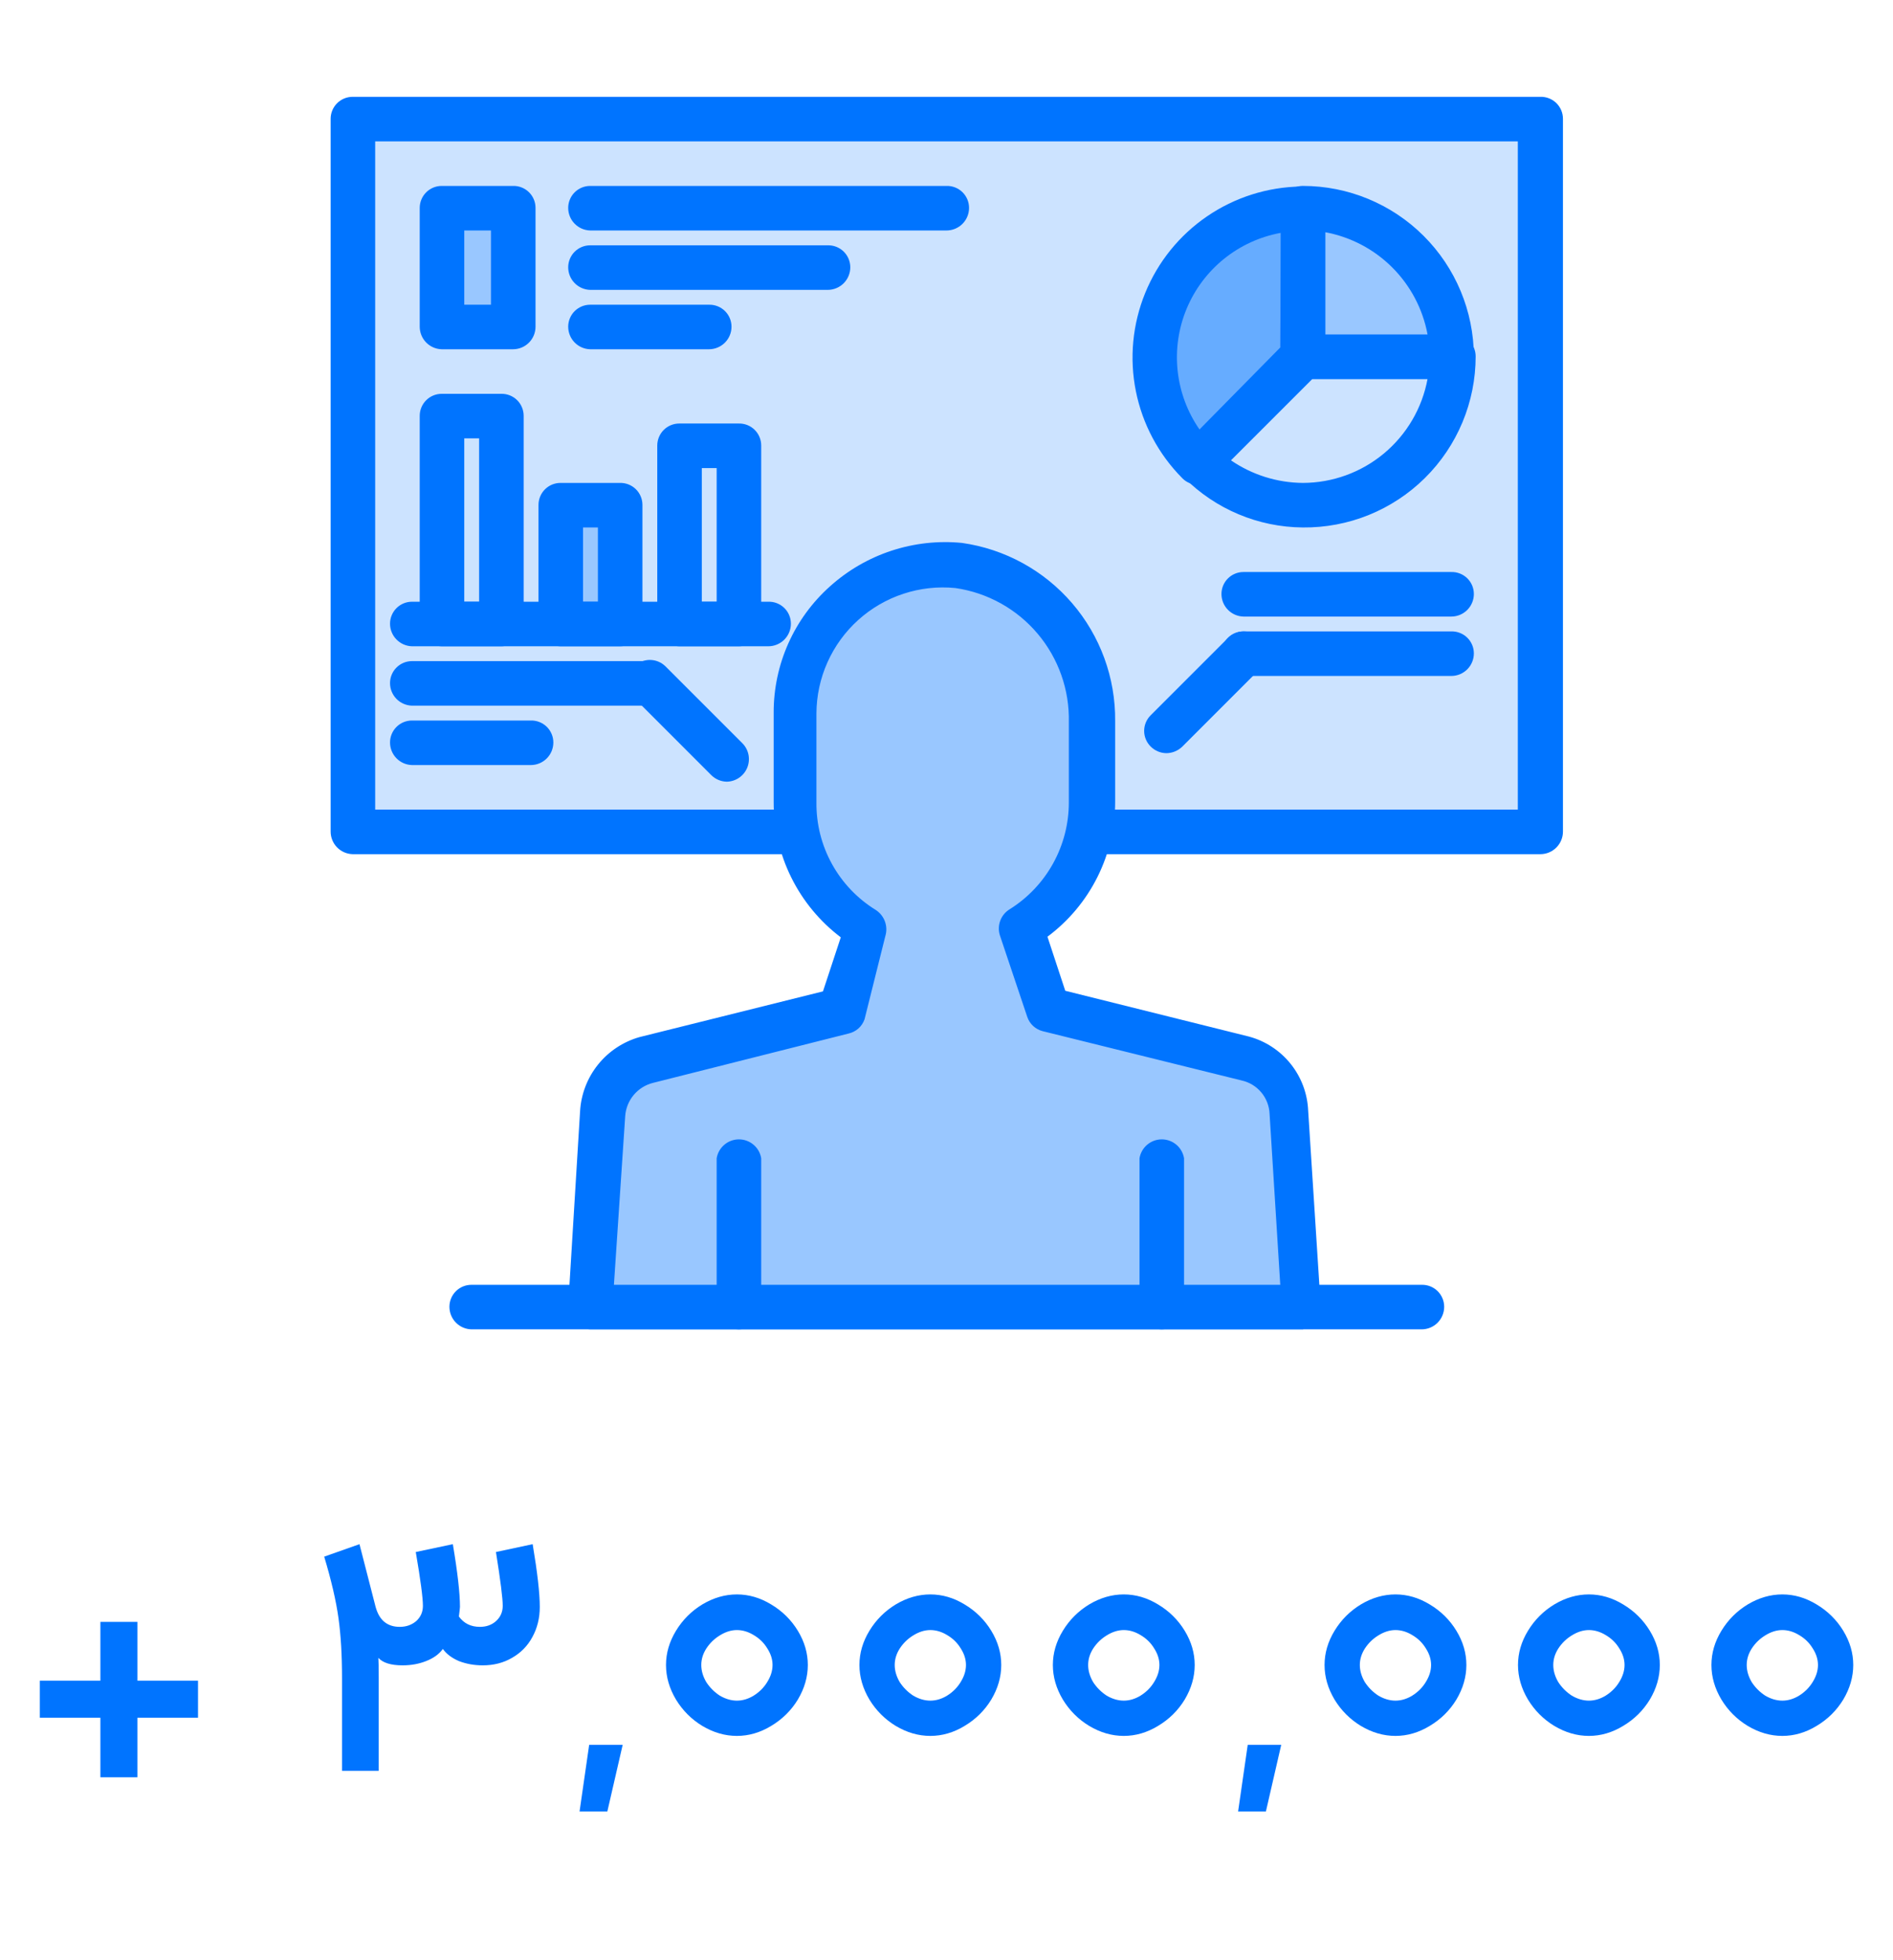 <svg width="170" height="176" viewBox="0 0 170 176" fill="none" xmlns="http://www.w3.org/2000/svg">
<path d="M138.334 10.666H31.667V74.666H138.334V10.666Z" fill="#CCE3FF"/>
<path d="M138.333 76.694H31.667C31.139 76.68 30.637 76.46 30.268 76.082C29.899 75.703 29.693 75.195 29.693 74.667V10.667C29.693 10.144 29.901 9.642 30.271 9.272C30.641 8.901 31.143 8.694 31.667 8.694H138.333C138.597 8.686 138.859 8.732 139.105 8.828C139.351 8.924 139.574 9.068 139.763 9.252C139.952 9.436 140.102 9.656 140.205 9.899C140.307 10.142 140.36 10.403 140.36 10.667V74.667C140.36 75.204 140.146 75.72 139.766 76.1C139.386 76.48 138.871 76.694 138.333 76.694ZM33.693 72.694H136.307V12.694H33.693V72.694Z" fill="#0074FF"/>
<path d="M46.067 18.666H39.667V29.333H46.067V18.666Z" fill="#99C7FF"/>
<path d="M46.067 31.36H39.667C39.139 31.346 38.637 31.127 38.268 30.748C37.899 30.369 37.693 29.862 37.693 29.334V18.667C37.693 18.144 37.901 17.642 38.271 17.272C38.641 16.901 39.143 16.694 39.667 16.694H46.067C46.33 16.686 46.593 16.732 46.838 16.828C47.084 16.924 47.308 17.068 47.497 17.252C47.686 17.436 47.836 17.656 47.938 17.899C48.041 18.142 48.093 18.403 48.093 18.667V29.334C48.093 29.871 47.88 30.387 47.5 30.767C47.12 31.147 46.604 31.36 46.067 31.36ZM41.693 27.36H44.093V20.694H41.693V27.36Z" fill="#0074FF"/>
<path d="M45 58.027H39.667C39.139 58.013 38.637 57.793 38.268 57.415C37.899 57.036 37.693 56.529 37.693 56V37.333C37.693 36.81 37.901 36.308 38.271 35.938C38.641 35.568 39.143 35.36 39.667 35.36H45C45.264 35.353 45.526 35.399 45.772 35.495C46.017 35.591 46.241 35.735 46.43 35.919C46.619 36.103 46.769 36.323 46.871 36.566C46.974 36.809 47.027 37.07 47.027 37.333V56C47.027 56.538 46.813 57.053 46.433 57.433C46.053 57.813 45.538 58.027 45 58.027ZM41.693 54.027H43.027V39.36H41.693V54.027Z" fill="#0074FF"/>
<path d="M55.666 45.334H50.333V56H55.666V45.334Z" fill="#99C7FF"/>
<path d="M55.667 58.027H50.334C49.806 58.013 49.304 57.793 48.935 57.415C48.566 57.036 48.36 56.529 48.36 56V45.333C48.36 45.074 48.411 44.818 48.511 44.578C48.61 44.339 48.755 44.121 48.938 43.938C49.122 43.755 49.339 43.609 49.578 43.51C49.818 43.411 50.075 43.36 50.334 43.36H55.667C55.931 43.353 56.193 43.399 56.439 43.495C56.684 43.591 56.908 43.735 57.097 43.919C57.286 44.103 57.436 44.323 57.538 44.566C57.641 44.809 57.694 45.07 57.694 45.333V56C57.694 56.538 57.48 57.053 57.1 57.433C56.72 57.813 56.205 58.027 55.667 58.027ZM52.36 54.027H53.694V47.36H52.36V54.027Z" fill="#0074FF"/>
<path d="M66.333 58.027H61C60.471 58.013 59.97 57.793 59.601 57.414C59.232 57.036 59.026 56.528 59.026 56V40C59.026 39.741 59.077 39.484 59.177 39.245C59.276 39.005 59.421 38.788 59.604 38.605C59.788 38.421 60.005 38.276 60.245 38.177C60.484 38.078 60.74 38.027 61 38.027H66.333C66.597 38.02 66.859 38.065 67.105 38.161C67.35 38.257 67.574 38.401 67.763 38.585C67.952 38.769 68.102 38.989 68.204 39.232C68.307 39.475 68.36 39.736 68.36 40V56C68.36 56.537 68.146 57.053 67.766 57.433C67.386 57.813 66.871 58.027 66.333 58.027ZM63.026 54.027H64.36V42.027H63.026V54.027Z" fill="#0074FF"/>
<path d="M85 20.694H53C52.471 20.68 51.97 20.46 51.601 20.081C51.232 19.703 51.026 19.195 51.026 18.667C51.026 18.408 51.077 18.151 51.177 17.912C51.276 17.672 51.421 17.455 51.604 17.272C51.788 17.088 52.005 16.943 52.245 16.844C52.484 16.745 52.74 16.694 53 16.694H85C85.263 16.686 85.526 16.732 85.771 16.828C86.017 16.924 86.241 17.068 86.43 17.252C86.619 17.436 86.769 17.656 86.871 17.899C86.974 18.142 87.026 18.403 87.026 18.667C87.026 19.204 86.813 19.72 86.433 20.1C86.053 20.48 85.537 20.694 85 20.694Z" fill="#0074FF"/>
<path d="M74.333 26.027H53C52.471 26.013 51.97 25.793 51.601 25.415C51.232 25.036 51.026 24.528 51.026 24C51.026 23.741 51.077 23.484 51.177 23.245C51.276 23.005 51.421 22.788 51.604 22.605C51.788 22.421 52.005 22.276 52.245 22.177C52.484 22.078 52.74 22.027 53 22.027H74.333C74.597 22.02 74.859 22.065 75.105 22.161C75.35 22.257 75.574 22.401 75.763 22.585C75.952 22.769 76.102 22.989 76.204 23.232C76.307 23.475 76.36 23.736 76.36 24C76.36 24.537 76.146 25.053 75.766 25.433C75.386 25.813 74.871 26.027 74.333 26.027Z" fill="#0074FF"/>
<path d="M63.666 31.36H53C52.471 31.346 51.97 31.127 51.601 30.748C51.232 30.369 51.026 29.862 51.026 29.333C51.026 29.074 51.077 28.818 51.177 28.578C51.276 28.339 51.421 28.121 51.604 27.938C51.788 27.755 52.005 27.61 52.245 27.51C52.484 27.411 52.74 27.36 53 27.36H63.666C63.93 27.353 64.192 27.399 64.438 27.495C64.683 27.591 64.907 27.735 65.096 27.919C65.285 28.103 65.435 28.323 65.538 28.566C65.64 28.809 65.693 29.07 65.693 29.333C65.693 29.871 65.48 30.386 65.099 30.767C64.719 31.147 64.204 31.36 63.666 31.36Z" fill="#0074FF"/>
<path d="M69 58.027H37C36.471 58.013 35.97 57.793 35.601 57.414C35.232 57.036 35.026 56.528 35.026 56C35.026 55.477 35.234 54.975 35.604 54.605C35.974 54.234 36.476 54.027 37 54.027H69C69.263 54.02 69.526 54.065 69.771 54.161C70.017 54.257 70.241 54.401 70.43 54.585C70.619 54.769 70.769 54.989 70.871 55.232C70.974 55.475 71.026 55.736 71.026 56C71.026 56.537 70.813 57.053 70.433 57.433C70.053 57.813 69.537 58.027 69 58.027Z" fill="#0074FF"/>
<path d="M47.666 68.693H37C36.471 68.679 35.97 68.46 35.601 68.081C35.232 67.702 35.026 67.195 35.026 66.666C35.026 66.143 35.234 65.641 35.604 65.271C35.974 64.901 36.476 64.693 37 64.693H47.666C47.93 64.686 48.192 64.732 48.438 64.828C48.684 64.924 48.907 65.068 49.096 65.252C49.285 65.436 49.435 65.656 49.538 65.899C49.64 66.142 49.693 66.403 49.693 66.666C49.693 67.204 49.48 67.719 49.099 68.1C48.719 68.48 48.204 68.693 47.666 68.693Z" fill="#0074FF"/>
<path d="M130.333 55.36H111.667C111.138 55.346 110.637 55.127 110.268 54.748C109.899 54.369 109.693 53.862 109.693 53.333C109.693 52.81 109.901 52.308 110.271 51.938C110.641 51.568 111.143 51.36 111.667 51.36H130.333C130.597 51.353 130.859 51.399 131.105 51.495C131.351 51.591 131.574 51.735 131.763 51.919C131.952 52.103 132.102 52.323 132.205 52.566C132.307 52.809 132.36 53.07 132.36 53.333C132.36 53.871 132.146 54.386 131.766 54.767C131.386 55.147 130.871 55.36 130.333 55.36Z" fill="#0074FF"/>
<path d="M58.333 63.36H37C36.471 63.346 35.97 63.127 35.601 62.748C35.232 62.369 35.026 61.862 35.026 61.333C35.026 60.81 35.234 60.308 35.604 59.938C35.974 59.568 36.476 59.36 37 59.36H58.333C58.597 59.353 58.859 59.399 59.105 59.495C59.35 59.591 59.574 59.735 59.763 59.919C59.952 60.103 60.102 60.323 60.205 60.566C60.307 60.809 60.36 61.07 60.36 61.333C60.36 61.871 60.146 62.386 59.766 62.767C59.386 63.147 58.87 63.36 58.333 63.36Z" fill="#0074FF"/>
<path d="M65.267 70.186C64.746 70.176 64.25 69.966 63.88 69.6L56.947 62.666C56.572 62.292 56.361 61.783 56.361 61.253C56.361 60.723 56.572 60.215 56.947 59.84C57.322 59.465 57.83 59.254 58.36 59.254C58.89 59.254 59.399 59.465 59.773 59.84L66.707 66.773C66.975 67.059 67.155 67.417 67.224 67.803C67.293 68.189 67.249 68.587 67.096 68.948C66.944 69.309 66.69 69.619 66.365 69.838C66.04 70.058 65.659 70.179 65.267 70.186Z" fill="#0074FF"/>
<path d="M130.333 60.693H111.667C111.138 60.679 110.637 60.459 110.268 60.081C109.899 59.702 109.693 59.195 109.693 58.666C109.693 58.143 109.901 57.641 110.271 57.271C110.641 56.901 111.143 56.693 111.667 56.693H130.333C130.597 56.686 130.859 56.732 131.105 56.828C131.351 56.924 131.574 57.068 131.763 57.252C131.952 57.436 132.102 57.656 132.205 57.899C132.307 58.142 132.36 58.403 132.36 58.666C132.36 59.204 132.146 59.719 131.766 60.099C131.386 60.48 130.871 60.693 130.333 60.693Z" fill="#0074FF"/>
<path d="M104.733 67.626C104.212 67.616 103.716 67.406 103.346 67.04C103.158 66.856 103.008 66.636 102.905 66.393C102.803 66.151 102.75 65.89 102.75 65.626C102.75 65.363 102.803 65.102 102.905 64.859C103.008 64.617 103.158 64.397 103.346 64.213L110.28 57.28C110.654 56.905 111.163 56.694 111.693 56.694C112.223 56.694 112.731 56.905 113.106 57.28C113.481 57.655 113.692 58.163 113.692 58.693C113.692 59.223 113.481 59.732 113.106 60.106L106.173 67.04C105.787 67.414 105.271 67.624 104.733 67.626Z" fill="#0074FF"/>
<path d="M117 47.36C112.993 47.331 109.16 45.721 106.334 42.88C105.959 42.494 105.749 41.978 105.747 41.44C105.746 41.181 105.798 40.925 105.899 40.687C106 40.448 106.148 40.233 106.334 40.053L115.774 30.613C115.953 30.427 116.169 30.279 116.407 30.178C116.645 30.078 116.902 30.026 117.16 30.027H130.494C130.757 30.02 131.02 30.065 131.265 30.161C131.511 30.257 131.735 30.401 131.924 30.585C132.113 30.769 132.263 30.989 132.365 31.232C132.468 31.475 132.521 31.736 132.52 32C132.521 34.031 132.118 36.041 131.336 37.915C130.554 39.789 129.408 41.49 127.965 42.918C126.522 44.346 124.81 45.474 122.928 46.237C121.046 46.999 119.031 47.381 117 47.36ZM110.547 41.333C112.448 42.636 114.695 43.342 117 43.36C119.663 43.355 122.24 42.419 124.285 40.715C126.33 39.01 127.715 36.644 128.2 34.027H117.854L110.547 41.333Z" fill="#0074FF"/>
<path d="M117 18.666V32L107.56 41.44C105.69 39.575 104.417 37.197 103.9 34.608C103.384 32.018 103.648 29.334 104.659 26.894C105.67 24.455 107.383 22.371 109.58 20.906C111.777 19.441 114.359 18.662 117 18.666Z" fill="#66ACFF"/>
<path d="M107.56 43.52C107.301 43.521 107.045 43.469 106.807 43.368C106.568 43.268 106.353 43.12 106.173 42.934C104.048 40.795 102.599 38.079 102.006 35.123C101.414 32.167 101.705 29.103 102.842 26.311C103.979 23.519 105.913 21.123 108.402 19.423C110.891 17.722 113.826 16.791 116.84 16.747C117.103 16.74 117.366 16.785 117.611 16.881C117.857 16.977 118.081 17.122 118.27 17.306C118.459 17.489 118.609 17.709 118.711 17.953C118.814 18.195 118.867 18.456 118.867 18.72V32.053C118.864 32.591 118.654 33.107 118.28 33.493L108.84 42.934C108.494 43.272 108.042 43.479 107.56 43.52ZM115.027 20.907C113.156 21.246 111.4 22.049 109.92 23.243C108.441 24.437 107.284 25.983 106.557 27.74C105.83 29.497 105.555 31.408 105.758 33.298C105.962 35.189 106.636 36.998 107.72 38.56L114.973 31.2L115.027 20.907Z" fill="#0074FF"/>
<path d="M130.333 32H117V18.666C120.536 18.666 123.928 20.071 126.428 22.572C128.929 25.072 130.333 28.464 130.333 32Z" fill="#99C7FF"/>
<path d="M130.333 34.027H117C116.471 34.013 115.97 33.793 115.601 33.414C115.232 33.036 115.026 32.528 115.026 32V18.667C115.026 18.143 115.234 17.641 115.604 17.271C115.974 16.901 116.476 16.693 117 16.693C121.064 16.693 124.963 18.304 127.842 21.173C130.721 24.042 132.346 27.936 132.36 32C132.36 32.538 132.146 33.053 131.766 33.433C131.386 33.813 130.871 34.027 130.333 34.027ZM119.026 30.027H128.2C127.776 27.75 126.672 25.655 125.035 24.018C123.398 22.381 121.303 21.277 119.026 20.853V30.027Z" fill="#0074FF"/>
<path d="M127.667 119.36H42.334C41.806 119.346 41.304 119.127 40.935 118.748C40.566 118.369 40.36 117.862 40.36 117.333C40.36 116.81 40.568 116.308 40.938 115.938C41.308 115.568 41.81 115.36 42.334 115.36H127.667C127.931 115.353 128.193 115.399 128.439 115.495C128.684 115.591 128.908 115.735 129.097 115.919C129.286 116.103 129.436 116.323 129.539 116.566C129.641 116.809 129.694 117.07 129.694 117.333C129.694 117.871 129.48 118.386 129.1 118.767C128.72 119.147 128.204 119.36 127.667 119.36Z" fill="#0074FF"/>
<path d="M111.88 95.04L94.333 90.666L91.933 83.36C93.891 82.18 95.509 80.514 96.63 78.523C97.752 76.532 98.339 74.285 98.333 72V64.853C98.407 61.452 97.232 58.141 95.031 55.547C92.83 52.953 89.755 51.255 86.387 50.773C84.529 50.587 82.653 50.792 80.879 51.374C79.105 51.956 77.472 52.903 76.086 54.154C74.7 55.404 73.591 56.931 72.829 58.636C72.068 60.341 71.672 62.186 71.667 64.053V72.053C71.672 74.342 72.269 76.591 73.4 78.582C74.53 80.572 76.156 82.236 78.12 83.413L75.667 90.72L58.12 95.093C57.025 95.374 56.047 95.995 55.328 96.867C54.609 97.74 54.186 98.818 54.12 99.947L53 117.386H117L115.933 99.947C115.875 98.802 115.449 97.706 114.719 96.822C113.989 95.939 112.993 95.313 111.88 95.04Z" fill="#99C7FF"/>
<path d="M117 119.36H53C52.456 119.338 51.94 119.109 51.56 118.72C51.372 118.521 51.228 118.286 51.136 118.029C51.045 117.772 51.007 117.499 51.026 117.227L52.093 99.787C52.179 98.259 52.738 96.796 53.694 95.601C54.65 94.406 55.955 93.539 57.426 93.12L73.906 89.013L75.506 84.16C73.628 82.739 72.106 80.9 71.061 78.79C70.015 76.68 69.474 74.355 69.48 72V64C69.472 61.856 69.92 59.734 70.793 57.776C71.666 55.817 72.946 54.067 74.546 52.64C76.142 51.205 78.019 50.118 80.057 49.448C82.095 48.778 84.251 48.539 86.386 48.747C90.231 49.29 93.746 51.213 96.278 54.156C98.81 57.1 100.185 60.864 100.146 64.747V71.947C100.155 74.308 99.609 76.638 98.553 78.75C97.497 80.862 95.96 82.697 94.066 84.106L95.666 88.96L112.146 93.067C113.63 93.463 114.948 94.325 115.908 95.524C116.867 96.724 117.418 98.198 117.48 99.733L118.6 117.173C118.61 117.719 118.42 118.25 118.066 118.667C117.79 119.001 117.417 119.243 117 119.36ZM55.133 115.36H114.973L114.013 100C113.983 99.295 113.72 98.621 113.267 98.081C112.814 97.541 112.195 97.165 111.506 97.013L93.64 92.587C93.32 92.506 93.026 92.347 92.784 92.123C92.541 91.9 92.359 91.619 92.253 91.306L89.8 84C89.659 83.57 89.667 83.105 89.822 82.68C89.977 82.254 90.269 81.893 90.653 81.653C92.292 80.633 93.643 79.211 94.576 77.521C95.51 75.831 95.996 73.93 95.986 72V64.853C96.055 61.946 95.057 59.115 93.18 56.894C91.303 54.673 88.678 53.216 85.8 52.8C84.225 52.644 82.636 52.818 81.133 53.312C79.63 53.806 78.247 54.608 77.072 55.668C75.897 56.727 74.957 58.02 74.311 59.464C73.664 60.908 73.327 62.471 73.32 64.053V72.053C73.3 73.986 73.781 75.89 74.716 77.582C75.65 79.273 77.007 80.694 78.653 81.707C79.03 81.953 79.317 82.314 79.471 82.738C79.625 83.161 79.637 83.622 79.506 84.053L77.64 91.52C77.529 91.838 77.339 92.124 77.087 92.348C76.834 92.572 76.529 92.727 76.2 92.8L58.653 97.227C57.973 97.394 57.363 97.774 56.913 98.311C56.462 98.848 56.194 99.514 56.146 100.213L55.133 115.36Z" fill="#0074FF"/>
<path d="M66.334 119.36C65.805 119.346 65.304 119.126 64.935 118.748C64.566 118.369 64.36 117.861 64.36 117.333V104C64.438 103.525 64.682 103.094 65.048 102.783C65.415 102.472 65.88 102.301 66.36 102.301C66.841 102.301 67.306 102.472 67.672 102.783C68.039 103.094 68.283 103.525 68.36 104V117.333C68.36 117.871 68.147 118.386 67.767 118.766C67.387 119.146 66.871 119.36 66.334 119.36Z" fill="#0074FF"/>
<path d="M104.306 119.36C103.778 119.346 103.276 119.126 102.908 118.748C102.539 118.369 102.333 117.861 102.333 117.333V104C102.411 103.525 102.655 103.094 103.021 102.783C103.387 102.472 103.852 102.301 104.333 102.301C104.814 102.301 105.279 102.472 105.645 102.783C106.011 103.094 106.255 103.525 106.333 104V117.333C106.333 117.871 106.119 118.386 105.739 118.766C105.359 119.146 104.844 119.36 104.306 119.36Z" fill="#0074FF"/>
<path d="M3.575 150.904H9.015V145.624H12.343V150.904H17.783V154.232H12.343V159.576H9.015V154.232H3.575V150.904ZM40.667 138.648C41.094 141.187 41.307 143.064 41.307 144.28C41.307 144.344 41.275 144.632 41.211 145.144C41.659 145.763 42.288 146.072 43.099 146.072C43.675 146.072 44.155 145.901 44.539 145.56C44.944 145.197 45.147 144.739 45.147 144.184C45.147 143.501 44.944 141.891 44.539 139.352L47.835 138.648C48.262 141.187 48.475 143.064 48.475 144.28C48.475 145.283 48.251 146.189 47.803 147C47.376 147.789 46.768 148.408 45.979 148.856C45.211 149.304 44.336 149.528 43.355 149.528C42.587 149.528 41.872 149.4 41.211 149.144C40.571 148.867 40.091 148.504 39.771 148.056C39.43 148.525 38.928 148.888 38.267 149.144C37.627 149.4 36.923 149.528 36.155 149.528C35.11 149.528 34.384 149.304 33.979 148.856C34 149.197 34.011 149.795 34.011 150.648V159H30.715V150.68C30.715 148.589 30.608 146.787 30.395 145.272C30.182 143.736 29.755 141.901 29.115 139.768L32.283 138.648L33.723 144.248C34.043 145.464 34.768 146.072 35.899 146.072C36.475 146.072 36.966 145.901 37.371 145.56C37.776 145.197 37.979 144.739 37.979 144.184C37.979 143.459 37.766 141.848 37.339 139.352L40.667 138.648ZM55.919 156.664H52.91L52.047 162.648H54.542L55.919 156.664ZM66.178 143.16C67.245 143.16 68.269 143.459 69.25 144.056C70.253 144.653 71.053 145.443 71.65 146.424C72.247 147.405 72.546 148.429 72.546 149.496C72.546 150.563 72.247 151.597 71.65 152.6C71.053 153.581 70.253 154.371 69.25 154.968C68.269 155.565 67.245 155.864 66.178 155.864C65.111 155.864 64.077 155.565 63.074 154.968C62.093 154.371 61.303 153.581 60.706 152.6C60.109 151.597 59.81 150.563 59.81 149.496C59.81 148.429 60.109 147.405 60.706 146.424C61.303 145.443 62.093 144.653 63.074 144.056C64.077 143.459 65.111 143.16 66.178 143.16ZM66.178 152.696C66.69 152.696 67.191 152.547 67.682 152.248C68.194 151.928 68.599 151.523 68.898 151.032C69.218 150.52 69.378 150.008 69.378 149.496C69.378 148.984 69.218 148.483 68.898 147.992C68.599 147.501 68.194 147.107 67.682 146.808C67.191 146.509 66.69 146.36 66.178 146.36C65.666 146.36 65.154 146.52 64.642 146.84C64.151 147.139 63.746 147.533 63.426 148.024C63.127 148.493 62.978 148.984 62.978 149.496C62.978 150.008 63.127 150.52 63.426 151.032C63.746 151.523 64.151 151.928 64.642 152.248C65.154 152.547 65.666 152.696 66.178 152.696ZM83.549 143.16C84.616 143.16 85.64 143.459 86.621 144.056C87.624 144.653 88.424 145.443 89.021 146.424C89.619 147.405 89.917 148.429 89.917 149.496C89.917 150.563 89.619 151.597 89.021 152.6C88.424 153.581 87.624 154.371 86.621 154.968C85.64 155.565 84.616 155.864 83.549 155.864C82.483 155.864 81.448 155.565 80.445 154.968C79.464 154.371 78.675 153.581 78.077 152.6C77.48 151.597 77.181 150.563 77.181 149.496C77.181 148.429 77.48 147.405 78.077 146.424C78.675 145.443 79.464 144.653 80.445 144.056C81.448 143.459 82.483 143.16 83.549 143.16ZM83.549 152.696C84.061 152.696 84.563 152.547 85.053 152.248C85.565 151.928 85.971 151.523 86.269 151.032C86.589 150.52 86.749 150.008 86.749 149.496C86.749 148.984 86.589 148.483 86.269 147.992C85.971 147.501 85.565 147.107 85.053 146.808C84.563 146.509 84.061 146.36 83.549 146.36C83.037 146.36 82.525 146.52 82.013 146.84C81.523 147.139 81.117 147.533 80.797 148.024C80.499 148.493 80.349 148.984 80.349 149.496C80.349 150.008 80.499 150.52 80.797 151.032C81.117 151.523 81.523 151.928 82.013 152.248C82.525 152.547 83.037 152.696 83.549 152.696ZM100.921 143.16C101.987 143.16 103.011 143.459 103.993 144.056C104.995 144.653 105.795 145.443 106.393 146.424C106.99 147.405 107.289 148.429 107.289 149.496C107.289 150.563 106.99 151.597 106.393 152.6C105.795 153.581 104.995 154.371 103.993 154.968C103.011 155.565 101.987 155.864 100.921 155.864C99.854 155.864 98.819 155.565 97.817 154.968C96.835 154.371 96.046 153.581 95.448 152.6C94.851 151.597 94.552 150.563 94.552 149.496C94.552 148.429 94.851 147.405 95.448 146.424C96.046 145.443 96.835 144.653 97.817 144.056C98.819 143.459 99.854 143.16 100.921 143.16ZM100.921 152.696C101.433 152.696 101.934 152.547 102.425 152.248C102.937 151.928 103.342 151.523 103.641 151.032C103.961 150.52 104.121 150.008 104.121 149.496C104.121 148.984 103.961 148.483 103.641 147.992C103.342 147.501 102.937 147.107 102.425 146.808C101.934 146.509 101.433 146.36 100.921 146.36C100.409 146.36 99.897 146.52 99.385 146.84C98.894 147.139 98.489 147.533 98.168 148.024C97.87 148.493 97.721 148.984 97.721 149.496C97.721 150.008 97.87 150.52 98.168 151.032C98.489 151.523 98.894 151.928 99.385 152.248C99.897 152.547 100.409 152.696 100.921 152.696ZM115.06 156.664H112.052L111.188 162.648H113.684L115.06 156.664ZM125.319 143.16C126.386 143.16 127.41 143.459 128.391 144.056C129.394 144.653 130.194 145.443 130.791 146.424C131.389 147.405 131.687 148.429 131.687 149.496C131.687 150.563 131.389 151.597 130.791 152.6C130.194 153.581 129.394 154.371 128.391 154.968C127.41 155.565 126.386 155.864 125.319 155.864C124.253 155.864 123.218 155.565 122.215 154.968C121.234 154.371 120.445 153.581 119.847 152.6C119.25 151.597 118.951 150.563 118.951 149.496C118.951 148.429 119.25 147.405 119.847 146.424C120.445 145.443 121.234 144.653 122.215 144.056C123.218 143.459 124.253 143.16 125.319 143.16ZM125.319 152.696C125.831 152.696 126.333 152.547 126.823 152.248C127.335 151.928 127.741 151.523 128.039 151.032C128.359 150.52 128.519 150.008 128.519 149.496C128.519 148.984 128.359 148.483 128.039 147.992C127.741 147.501 127.335 147.107 126.823 146.808C126.333 146.509 125.831 146.36 125.319 146.36C124.807 146.36 124.295 146.52 123.783 146.84C123.293 147.139 122.887 147.533 122.567 148.024C122.269 148.493 122.119 148.984 122.119 149.496C122.119 150.008 122.269 150.52 122.567 151.032C122.887 151.523 123.293 151.928 123.783 152.248C124.295 152.547 124.807 152.696 125.319 152.696ZM142.691 143.16C143.757 143.16 144.781 143.459 145.763 144.056C146.765 144.653 147.565 145.443 148.163 146.424C148.76 147.405 149.059 148.429 149.059 149.496C149.059 150.563 148.76 151.597 148.163 152.6C147.565 153.581 146.765 154.371 145.763 154.968C144.781 155.565 143.757 155.864 142.691 155.864C141.624 155.864 140.589 155.565 139.587 154.968C138.605 154.371 137.816 153.581 137.219 152.6C136.621 151.597 136.323 150.563 136.323 149.496C136.323 148.429 136.621 147.405 137.219 146.424C137.816 145.443 138.605 144.653 139.587 144.056C140.589 143.459 141.624 143.16 142.691 143.16ZM142.691 152.696C143.203 152.696 143.704 152.547 144.195 152.248C144.707 151.928 145.112 151.523 145.411 151.032C145.731 150.52 145.891 150.008 145.891 149.496C145.891 148.984 145.731 148.483 145.411 147.992C145.112 147.501 144.707 147.107 144.195 146.808C143.704 146.509 143.203 146.36 142.691 146.36C142.179 146.36 141.667 146.52 141.155 146.84C140.664 147.139 140.259 147.533 139.939 148.024C139.64 148.493 139.491 148.984 139.491 149.496C139.491 150.008 139.64 150.52 139.939 151.032C140.259 151.523 140.664 151.928 141.155 152.248C141.667 152.547 142.179 152.696 142.691 152.696ZM160.062 143.16C161.128 143.16 162.152 143.459 163.134 144.056C164.136 144.653 164.936 145.443 165.534 146.424C166.131 147.405 166.43 148.429 166.43 149.496C166.43 150.563 166.131 151.597 165.534 152.6C164.936 153.581 164.136 154.371 163.134 154.968C162.152 155.565 161.128 155.864 160.062 155.864C158.995 155.864 157.96 155.565 156.958 154.968C155.976 154.371 155.187 153.581 154.59 152.6C153.992 151.597 153.694 150.563 153.694 149.496C153.694 148.429 153.992 147.405 154.59 146.424C155.187 145.443 155.976 144.653 156.958 144.056C157.96 143.459 158.995 143.16 160.062 143.16ZM160.062 152.696C160.574 152.696 161.075 152.547 161.566 152.248C162.078 151.928 162.483 151.523 162.782 151.032C163.102 150.52 163.262 150.008 163.262 149.496C163.262 148.984 163.102 148.483 162.782 147.992C162.483 147.501 162.078 147.107 161.566 146.808C161.075 146.509 160.574 146.36 160.062 146.36C159.55 146.36 159.038 146.52 158.526 146.84C158.035 147.139 157.63 147.533 157.31 148.024C157.011 148.493 156.862 148.984 156.862 149.496C156.862 150.008 157.011 150.52 157.31 151.032C157.63 151.523 158.035 151.928 158.526 152.248C159.038 152.547 159.55 152.696 160.062 152.696Z" fill="#0074FF"/>
</svg>
